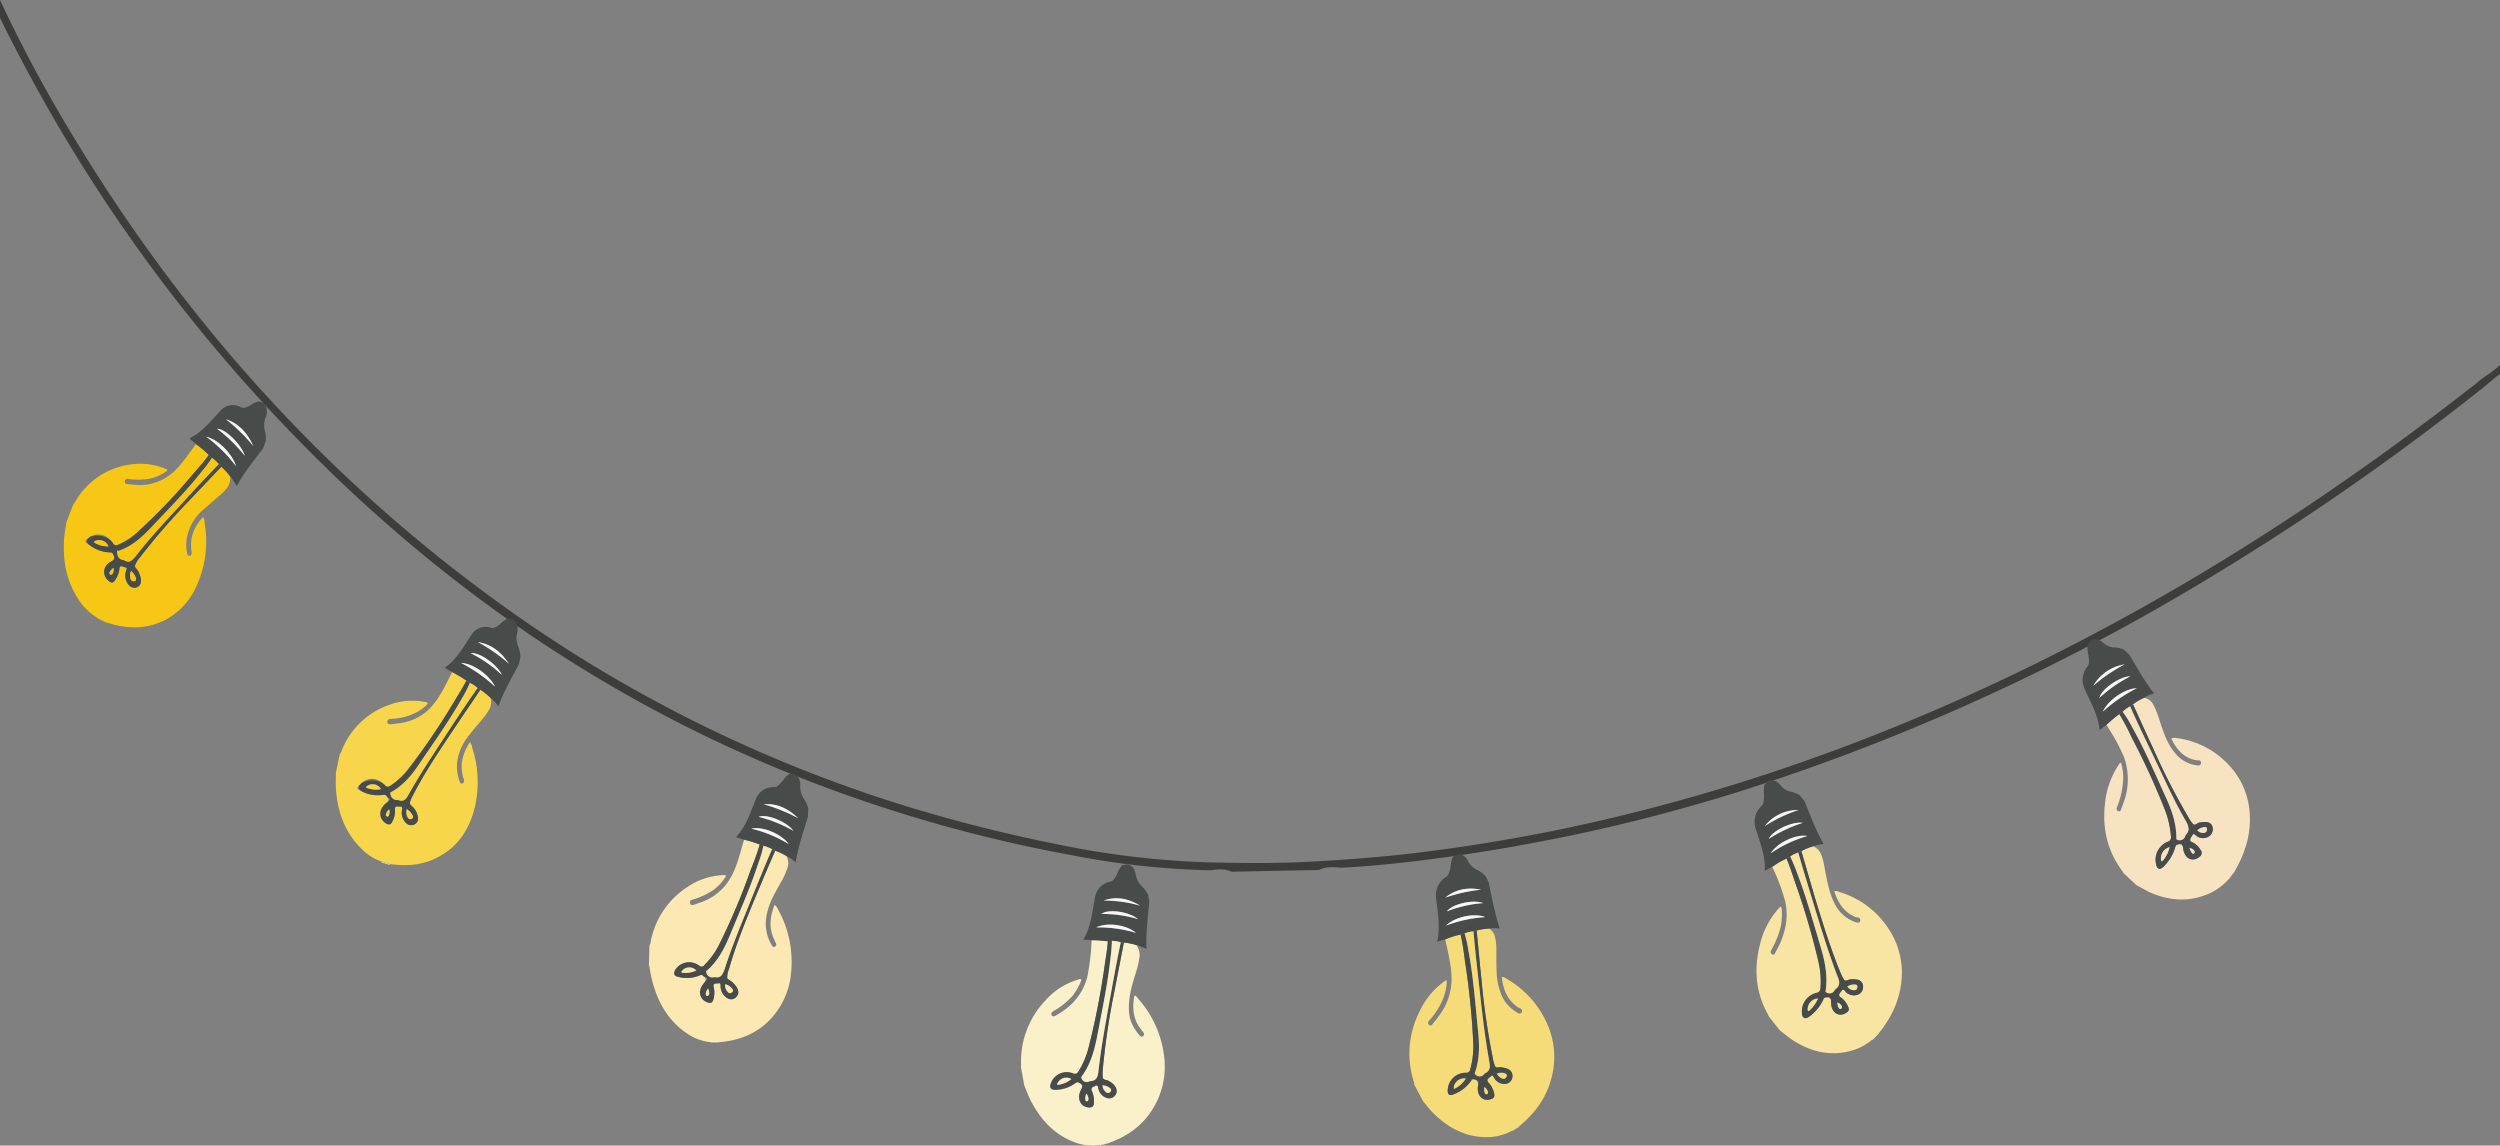 <svg xmlns="http://www.w3.org/2000/svg" width="875.3" height="401.1" viewBox="0 0 875.3 401.1">
  <rect x="0" y="0" width="875.3" height="401.1" fill="#808080" stroke="none"/>
  <title>nholiday135_153109686</title>
  <g id="Layer_2" data-name="Layer 2">
    <g id="nholiday135_153109686">
      <g>
        <path d="M875.3,127.8c-3.5,3.2-5.3,3.8-7.8,6-.6.6-1.3,1-1.9,1.5-38,29.7-77.5,56.4-119.1,79.4-64.6,35.7-132.1,61.9-203.2,76.3-15.1,3-30.4,5.5-45.7,7.4-12.9,1.6-26,2.6-39,3.3-11,.6-21.9.5-32.9.3a306.7,306.7,0,0,1-46.8-4.7A554.2,554.2,0,0,1,319.7,283a488.5,488.5,0,0,1-147.2-73.5Q83.3,144.3,24.1,45.2A487.8,487.8,0,0,1,0,0V6.2c1.4,3,2.9,5.9,4.4,8.8A569.1,569.1,0,0,0,104.6,154.2q90,92.1,207.7,129.5a502,502,0,0,0,63.4,15.8,279.8,279.8,0,0,0,48.2,5.2c2.5-.4,4.9-.6,7.3.5l30.6-.6c2.6-1.3,5.3-1,8-.8,13.4-.7,26.8-2.3,40.1-4.2s26.6-4.3,39.8-7q30.1-6.3,59.4-15.5a760,760,0,0,0,151-66.8,904.4,904.4,0,0,0,109.7-74.9c.3-.2,4.5-3.9,5.5-4.4Z" fill="#3d3d3c"/>
        <g>
          <path d="M23.3,182.7l2.4-6.2.4-.4a26.2,26.2,0,0,1,18.5-13.3,23.3,23.3,0,0,1,13.3,1.3c.2.1.6.1.6.5s-.3.4-.5.6a16.7,16.7,0,0,1-5.1,2.3,23.8,23.8,0,0,1-8,.2.9.9,0,0,0-1.2.8c-.1.8.4,1,1,1l3.2.3a17.7,17.7,0,0,0,12.9-4.6c3-2.8,5.3-6.4,7.8-9.7a32.3,32.3,0,0,1,4.5,3.8c-1.7,2.4-3.7,4.6-5.7,6.9a204.1,204.1,0,0,1-18.7,19.6,23.4,23.4,0,0,1-7.3,4.9,1.3,1.3,0,0,1-1.9-.6c-2.1-3-5.3-3.8-8-2.1s-1.4,1.9-.2,2.8a12.3,12.3,0,0,0,7.3,2.6,1,1,0,0,1,1,.6c.7,1.4.6,1.9-.7,2.6-2.9,1.5-3.3,4.9-.7,6.9.9.7,1.5.6,2.1-.4a8.9,8.9,0,0,0,1.5-3.8c0-1.1.5-1.2,1.3-.9l.6.2c.7.1.8.4.5,1.1a5,5,0,0,0,.8,5,2.5,2.5,0,0,0,3.2.8c1-.6,1.3-1.5,1.1-3.1a17,17,0,0,0-.9-2.4c-.3-.8-1.4-1.2-1.1-2.1a10.5,10.5,0,0,1,1.3-2.3l.2-.2a236.3,236.3,0,0,1,17.3-20l11.4-12a25.6,25.6,0,0,1,3.1,3.4,5.7,5.7,0,0,1-1.1,4,14.2,14.2,0,0,1-2.4,2.5l-6,5.2a17.4,17.4,0,0,0-5.5,9,14,14,0,0,0-.1,6.1c.1.6.3,1.1.9,1s.8-.7.7-1.3-.1-.4-.1-.6c-.6-4.7,1.1-8.5,4.1-11.7a2.7,2.7,0,0,1,.5,1.9,37.8,37.8,0,0,1-2.8,22.3,24.6,24.6,0,0,1-11,11.9c-6.8,3.4-13.7,3.1-20.6.8l-2.7-1.3a20.8,20.8,0,0,1-6.1-5.4c-5-6.8-6.6-14.6-5.9-23.2C22.7,186.2,23,184.5,23.3,182.7Z" fill="#f6c714"/>
          <path d="M92.1,157c-3.2,4.3-6.6,8.3-9.2,13.2a28.8,28.8,0,0,0-2.3-3.4,25.6,25.6,0,0,0-3.1-3.4l-.9-.9a12.6,12.6,0,0,0-2.4-2.2l-1.1-1a32.3,32.3,0,0,0-4.5-3.8l-2.3-2c4.4-2.1,7.4-6,10.7-9.5a5.8,5.8,0,0,1,7.4-1.4,2,2,0,0,0,1.7,0,5.4,5.4,0,0,0,2-1,7,7,0,0,1,2.7-1.1l1.6.7a4.3,4.3,0,0,1,.7,4.6,8.7,8.7,0,0,0-.5,4.5,10.4,10.4,0,0,1,.4,4.3Zm-19.9-4.1a50.7,50.7,0,0,1,10.4,10.3C81.7,159.6,76.9,154,72.2,152.9Zm3.8-2.8a54.5,54.5,0,0,1,9.7,9.5C84.6,155.7,78.9,150.1,76,150.1Zm3.1-3.3a60.9,60.9,0,0,1,9.6,9.4C86.6,151.6,83.6,148.2,79.1,146.8Z" fill="#474c4b"/>
          <path d="M34.4,216.7h.1l2.7,1.3h-.1Z" fill="#f7f6f7"/>
          <path d="M73.1,159.3l1.1,1a41,41,0,0,1-3.5,4.7c-5.4,6.9-11.6,13.1-17.5,19.4-3.5,3.7-7.1,7-11.8,8.5-.3.1-.4.2-.4.5s.6,2.3,2,2.7h.4c1.7,1.2,2.7.3,4-1.2,4.6-6,9.8-11.5,14.8-17s9.5-10.4,14.4-15.4l.9.9-11.4,12a236.3,236.3,0,0,0-17.3,20l-.2.2a10.5,10.5,0,0,0-1.3,2.3c-.3.9.8,1.3,1.1,2.1a17,17,0,0,1,.9,2.4c.2,1.6-.1,2.5-1.1,3.1a2.5,2.5,0,0,1-3.2-.8,5,5,0,0,1-.8-5c.3-.7.2-1-.5-1.1l-.6-.2c-.8-.3-1.3-.2-1.3.9a8.9,8.9,0,0,1-1.5,3.8c-.6,1-1.2,1.1-2.1.4-2.6-2-2.2-5.4.7-6.9,1.3-.7,1.4-1.2.7-2.6a1,1,0,0,0-1-.6,12.3,12.3,0,0,1-7.3-2.6c-1.2-.9-1.1-2,.2-2.8s5.9-.9,8,2.1a1.3,1.3,0,0,0,1.9.6,23.4,23.4,0,0,0,7.3-4.9,204.1,204.1,0,0,0,18.7-19.6C69.4,163.9,71.4,161.7,73.1,159.3ZM38,191.3a3.5,3.5,0,0,0-4.7-1.9.3.3,0,0,0-.3.3c-.1.2.1.3.2.4A9,9,0,0,0,38,191.3Zm7.9,8.6a3.5,3.5,0,0,0-.1,3,1,1,0,0,0,1.4.5c.7-.2.4-.8.3-1.3A5.7,5.7,0,0,0,45.9,199.9Zm-6.1-1.1a4,4,0,0,0-1.3,1.3c-.2.4-.3.7,0,1a.7.7,0,0,0,1-.3A4,4,0,0,0,39.8,198.8Z" fill="#474c4b"/>
          <path d="M76.6,162.5c-4.9,5-9.6,10.2-14.4,15.4s-10.2,11-14.8,17c-1.3,1.5-2.3,2.4-4,1.2H43c-1.4-.4-1.9-1.1-2-2.7s.1-.4.4-.5c4.7-1.5,8.3-4.8,11.8-8.5,5.9-6.3,12.1-12.5,17.5-19.4a41,41,0,0,0,3.5-4.7A12.6,12.6,0,0,1,76.6,162.5Z" fill="#f6c714"/>
          <path d="M72.2,152.9c4.7,1.1,9.5,6.7,10.4,10.3A50.7,50.7,0,0,0,72.2,152.9Z" fill="#f7f6f7"/>
          <path d="M76,150.1c2.9,0,8.6,5.6,9.7,9.5A54.5,54.5,0,0,0,76,150.1Z" fill="#f7f6f7"/>
          <path d="M79.1,146.8c4.5,1.4,7.5,4.8,9.6,9.4A60.9,60.9,0,0,0,79.1,146.8Z" fill="#f7f6f7"/>
          <path d="M38,191.3a9,9,0,0,1-4.8-1.2c-.1-.1-.3-.2-.2-.4a.3.3,0,0,1,.3-.3A3.5,3.5,0,0,1,38,191.3Z" fill="#f6c714"/>
          <path d="M45.9,199.9a5.7,5.7,0,0,1,1.6,2.2c.1.5.4,1.1-.3,1.3a1,1,0,0,1-1.4-.5A3.5,3.5,0,0,1,45.9,199.9Z" fill="#f6c714"/>
          <path d="M39.8,198.8a4,4,0,0,1-.3,2,.7.7,0,0,1-1,.3c-.3-.3-.2-.6,0-1A4,4,0,0,1,39.8,198.8Z" fill="#f6c714"/>
        </g>
        <g>
          <path d="M748,309.9l-4.7-4.4c.1-.2-.1-.4-.2-.5-5.2-6.9-7.1-14.8-6.1-23.6a29.4,29.4,0,0,1,4.9-13.8c.1-.2.3-.6.6-.5s.2.5.3.7a17.8,17.8,0,0,1,.5,6.1,29.1,29.1,0,0,1-2.1,8.7c-.2.6-.2,1.1.4,1.4s.9-.1,1.1-.8l1.2-3.3a23.3,23.3,0,0,0-.3-15,74.6,74.6,0,0,0-6.1-11.1A53.2,53.2,0,0,1,742,250a70.1,70.1,0,0,1,4.3,8.1A255.8,255.8,0,0,1,758,283.6a32.3,32.3,0,0,1,2.1,9.3,1.6,1.6,0,0,1-1.1,1.8,6.8,6.8,0,0,0-4.1,7.9c.3,1.6,1.2,2.1,2.4,1a15.3,15.3,0,0,0,4.3-7,1.1,1.1,0,0,1,.8-.9c1.4-.4,1.8-.1,2,1.5.5,3.5,3.3,4.8,5.8,2.7a1.6,1.6,0,0,0,.2-2.4,6.4,6.4,0,0,0-2.8-2.6c-1-.4-.9-.9-.5-1.7l.4-.6c.3-.7.6-.7,1.1-.3a3.8,3.8,0,0,0,4.5.7,3,3,0,0,0,1.6-3.2c-.2-1.2-.9-1.8-2.3-2a8.6,8.6,0,0,0-2.3.2c-.8.1-1.5,1.1-2.2.6a11.3,11.3,0,0,1-1.5-2.1c-.1,0-.1-.1-.1-.2a229.6,229.6,0,0,1-12.4-24.2c-2.4-5.1-4.7-10.3-7.1-15.5a19,19,0,0,1,3.9-2.3,4.4,4.4,0,0,1,3.1,2.2,24.1,24.1,0,0,1,1.5,3.3c.9,2.6,1.7,5.3,2.7,7.8s3.2,6.6,6.2,8.5a11.3,11.3,0,0,0,5.3,1.9c.5,0,1,0,1.1-.8s-.4-1-1-1h-.5c-4.3-.7-7-3.6-8.9-7.7a3.7,3.7,0,0,1,1.8-.1,30,30,0,0,1,18.4,9.5,26.7,26.7,0,0,1,7.1,15.1c1,8.2-1.2,15.4-5.2,22.2-.6.8-1.3,1.6-1.9,2.5a20.3,20.3,0,0,1-6.4,4.9c-7.2,3.4-14.5,2.9-21.6-.3Z" fill="#f7e2c1"/>
          <path d="M745.5,229.2c2.8,4.6,5.3,9.3,8.7,13.6a11.9,11.9,0,0,0-3.5,1.5,19,19,0,0,0-3.9,2.3l-1,.7a11.5,11.5,0,0,0-2.6,1.9l-1.2.8a53.2,53.2,0,0,0-4.5,3.8l-2.4,1.8c-.5-5.2-3-9.5-5.1-14.1a7.4,7.4,0,0,1,.9-8.2,2.9,2.9,0,0,0,.5-1.8,10.7,10.7,0,0,0-.3-2.5,11.3,11.3,0,0,1-.2-3.2l1.1-1.5c1.5-.9,2.9-.5,4.2.6a6.8,6.8,0,0,0,3.7,1.8,8.4,8.4,0,0,1,3.8.8Zm-9.3,20a52.6,52.6,0,0,1,11.9-8.2C744.7,240.9,738.5,244.5,736.2,249.2Zm-1.2-4.8a46.6,46.6,0,0,1,10.9-7.6C742.2,236.8,735.8,241.2,735,244.4Zm-2.1-4.3a57.8,57.8,0,0,1,11-7.5A15.5,15.5,0,0,0,732.9,240.1Z" fill="#474c4b"/>
          <path d="M780.5,307.7h-.1l1.9-2.5h.1C781.8,306,781.1,306.8,780.5,307.7Z" fill="#f7f6f7"/>
          <path d="M742,250l1.2-.8a37.6,37.6,0,0,1,3.1,5c4.4,7.8,8,16.1,11.7,24.3,2.2,4.7,4,9.5,4,15,0,.3,0,.4.3.5a2,2,0,0,0,2.8-1.3l.2-.4c1.5-1.6,1-2.9.1-4.7-3.9-6.6-7.1-13.7-10.4-20.7s-6.3-13-9.2-19.6l1-.7c2.4,5.2,4.7,10.4,7.1,15.5a229.6,229.6,0,0,0,12.4,24.2c0,.1,0,.2.1.2a11.3,11.3,0,0,0,1.5,2.1c.7.5,1.4-.5,2.2-.6a8.6,8.6,0,0,1,2.3-.2c1.4.2,2.1.8,2.3,2a3,3,0,0,1-1.6,3.2,3.8,3.8,0,0,1-4.5-.7c-.5-.4-.8-.4-1.1.3l-.4.6c-.4.8-.5,1.3.5,1.7a6.4,6.4,0,0,1,2.8,2.6,1.6,1.6,0,0,1-.2,2.4c-2.5,2.1-5.3.8-5.8-2.7-.2-1.6-.6-1.9-2-1.5a1.1,1.1,0,0,0-.8.9,15.3,15.3,0,0,1-4.3,7c-1.2,1.1-2.1.6-2.4-1a6.8,6.8,0,0,1,4.1-7.9,1.6,1.6,0,0,0,1.1-1.8,32.3,32.3,0,0,0-2.1-9.3,255.8,255.8,0,0,0-11.7-25.5A70.1,70.1,0,0,0,742,250Zm17.6,46.6a4.1,4.1,0,0,0-3,4.4.8.8,0,0,0,.2.5c.1.2.3,0,.4-.1A10.4,10.4,0,0,0,759.6,296.6Zm9.7-5.9a2.8,2.8,0,0,0,2.5.9,1.2,1.2,0,0,0,.9-1.4c0-.7-.6-.7-1.1-.6A4.5,4.5,0,0,0,769.3,290.7Zm-2.7,6.1a3.8,3.8,0,0,0,.8,1.8c.2.3.5.5.8.2a.7.7,0,0,0,0-1C767.9,297.3,767.3,297.1,766.6,296.8Z" fill="#474c4b"/>
          <path d="M745.8,247.3c2.9,6.6,6.1,13.1,9.2,19.6s6.5,14.1,10.4,20.7c.9,1.8,1.4,3.1-.1,4.7l-.2.4a2,2,0,0,1-2.8,1.3c-.3-.1-.3-.2-.3-.5,0-5.5-1.8-10.3-4-15-3.7-8.2-7.3-16.5-11.7-24.3a37.6,37.6,0,0,0-3.1-5A11.5,11.5,0,0,1,745.8,247.3Z" fill="#f7e2c1"/>
          <path d="M736.2,249.2c2.3-4.7,8.5-8.3,11.9-8.2A52.6,52.6,0,0,0,736.2,249.2Z" fill="#f7f6f7"/>
          <path d="M735,244.4c.8-3.2,7.2-7.6,10.9-7.6A46.6,46.6,0,0,0,735,244.4Z" fill="#f7f6f7"/>
          <path d="M732.9,240.1a15.5,15.5,0,0,1,11-7.5A57.8,57.8,0,0,0,732.9,240.1Z" fill="#f7f6f7"/>
          <path d="M759.6,296.6a10.4,10.4,0,0,1-2.4,4.8c-.1.1-.3.3-.4.1a.8.8,0,0,1-.2-.5A4.1,4.1,0,0,1,759.6,296.6Z" fill="#f7e2c1"/>
          <path d="M769.3,290.7a4.5,4.5,0,0,1,2.3-1.1c.5-.1,1.1-.1,1.1.6a1.2,1.2,0,0,1-.9,1.4A2.8,2.8,0,0,1,769.3,290.7Z" fill="#f7e2c1"/>
          <path d="M766.6,296.8c.7.3,1.3.5,1.6,1a.7.7,0,0,1,0,1c-.3.3-.6.1-.8-.2A3.8,3.8,0,0,1,766.6,296.8Z" fill="#f7e2c1"/>
        </g>
        <g>
          <path d="M227.2,337.7l.2-6.7c.2-.1.2-.4.3-.6a29.2,29.2,0,0,1,12.9-19.8,23.8,23.8,0,0,1,12.8-4.2c.3,0,.6-.1.7.2s-.1.5-.3.7a15.7,15.7,0,0,1-3.9,4.2,24.4,24.4,0,0,1-7.5,3.5c-.6.2-1,.5-.8,1.2s.7.8,1.3.6l3.1-1.1a19.2,19.2,0,0,0,10.4-9.5c1.9-3.8,2.9-8.1,4.1-12.2a35,35,0,0,1,5.5,1.7,90,90,0,0,1-3.1,8.7A228.2,228.2,0,0,1,252,330.3a26.8,26.8,0,0,1-5.3,7.5,1.2,1.2,0,0,1-1.9.3,5.8,5.8,0,0,0-8.2,1.2c-.9,1.3-.7,2.4.8,2.7a11.7,11.7,0,0,0,7.6-.5.9.9,0,0,1,1.2.2c1.1.9,1.1,1.5.2,2.6s-1.5,5.9,1.5,6.7c1.1.3,1.6,0,1.9-1.2a8.2,8.2,0,0,0,.1-4.1c-.3-1.1.1-1.3.9-1.4h.7c.7-.2.8.1.8.8a4.9,4.9,0,0,0,2.4,4.4,2.4,2.4,0,0,0,3.2-.6c.8-.9.8-1.9,0-3.3a9,9,0,0,0-1.6-1.8c-.5-.6-1.6-.6-1.7-1.6a8.5,8.5,0,0,1,.5-2.6c0-.1,0-.2.1-.2,2.5-8.9,6-17.3,9.5-25.8,2.2-5.2,4.4-10.5,6.7-15.7a20.9,20.9,0,0,1,4,1.9,5.3,5.3,0,0,1,.3,4.1,34.5,34.5,0,0,1-1.4,3.4c-1.3,2.4-2.7,4.7-3.9,7.2s-2.7,6.8-2.2,10.6a14.9,14.9,0,0,0,2,5.8c.2.5.6.9,1.2.5s.4-.9.1-1.5a.8.8,0,0,1-.2-.5c-2.2-4.2-1.8-8.3-.1-12.6a3.8,3.8,0,0,1,1.2,1.6,37.7,37.7,0,0,1,4.6,21.9,27.2,27.2,0,0,1-6.4,15.6c-5.1,5.9-11.6,8.4-18.8,9h-3a18.1,18.1,0,0,1-7.4-2.5c-6.9-4.3-11-10.9-13.1-19.2C227.8,341.3,227.6,339.5,227.2,337.7Z" fill="#fce8b2"/>
          <path d="M282.9,285.9c-1.6,5.2-3.4,10.4-4.3,16a16.6,16.6,0,0,0-3.2-2.2,20.9,20.9,0,0,0-4-1.9l-1.1-.5a18.2,18.2,0,0,0-3-1.1l-1.3-.5a35,35,0,0,0-5.5-1.7l-2.8-.9c3.5-3.7,5-8.6,6.9-13.2a6.4,6.4,0,0,1,6.4-4.3,2.1,2.1,0,0,0,1.6-.7l1.6-1.7a7.3,7.3,0,0,1,2.1-2.2H278c1.6.7,2.2,2.1,2.2,4a7.8,7.8,0,0,0,1,4.3,11.1,11.1,0,0,1,1.8,3.8A24.4,24.4,0,0,0,282.9,285.9ZM263,290.1a46.5,46.5,0,0,1,13.1,5.4C274.1,292.5,267.7,289.2,263,290.1Zm2.6-4.1a48,48,0,0,1,12.2,4.9C275.5,287.7,268.4,284.8,265.6,286Zm1.8-4.4a60.2,60.2,0,0,1,12.1,4.9C276,283.1,272.1,281.2,267.4,281.6Z" fill="#474c4b"/>
          <path d="M248.8,364.9v-.2h3v.2Z" fill="#f7f6f7"/>
          <path d="M266,295.7l1.3.5a38.6,38.6,0,0,1-1.7,5.8c-2.8,8.7-6.5,16.9-9.9,25.2-2,4.8-4.3,9.4-8.2,12.7-.3.2-.3.3-.2.6a2.1,2.1,0,0,0,2.7,1.7h.4c2,.4,2.6-.9,3.3-2.8,2.4-7.5,5.4-14.7,8.3-21.9s5.4-13.4,8.3-20.1l1.1.5c-2.3,5.2-4.5,10.5-6.7,15.7-3.5,8.5-7,16.9-9.5,25.8-.1,0-.1.1-.1.2a8.5,8.5,0,0,0-.5,2.6c.1,1,1.2,1,1.7,1.6a9,9,0,0,1,1.6,1.8c.8,1.4.8,2.4,0,3.3a2.4,2.4,0,0,1-3.2.6,4.9,4.9,0,0,1-2.4-4.4c0-.7-.1-1-.8-.8h-.7c-.8.1-1.2.3-.9,1.4a8.2,8.2,0,0,1-.1,4.1c-.3,1.2-.8,1.5-1.9,1.2-3-.8-3.8-4.1-1.5-6.7s.9-1.7-.2-2.6a.9.9,0,0,0-1.2-.2,11.7,11.7,0,0,1-7.6.5c-1.5-.3-1.7-1.4-.8-2.7a5.8,5.8,0,0,1,8.2-1.2,1.2,1.2,0,0,0,1.9-.3,26.8,26.8,0,0,0,5.3-7.5,228.2,228.2,0,0,0,10.9-25.9A90,90,0,0,0,266,295.7Zm-22.2,44.1a3.3,3.3,0,0,0-5,.1.8.8,0,0,0-.2.4.3.3,0,0,0,.3.3A9.3,9.3,0,0,0,243.8,339.8Zm10.1,4.8a3.4,3.4,0,0,0,1,2.8c.5.5,1,.4,1.5-.1s.1-1-.3-1.4A4.1,4.1,0,0,0,253.9,344.6Zm-6,1.5a3.8,3.8,0,0,0-.8,1.7c0,.4,0,.8.4.9s.7-.2.8-.7A3.4,3.4,0,0,0,247.9,346.1Z" fill="#474c4b"/>
          <path d="M270.3,297.3c-2.9,6.7-5.6,13.4-8.3,20.1s-5.9,14.4-8.3,21.9c-.7,1.9-1.3,3.2-3.3,2.8H250a2.1,2.1,0,0,1-2.7-1.7c-.1-.3-.1-.4.2-.6,3.9-3.3,6.2-7.9,8.2-12.7,3.4-8.3,7.1-16.5,9.9-25.2a38.6,38.6,0,0,0,1.7-5.8A18.2,18.2,0,0,1,270.3,297.3Z" fill="#fce8b2"/>
          <path d="M263,290.1c4.7-.9,11.1,2.4,13.1,5.4A46.5,46.5,0,0,0,263,290.1Z" fill="#f7f6f7"/>
          <path d="M265.6,286c2.8-1.2,9.9,1.7,12.2,4.9A48,48,0,0,0,265.6,286Z" fill="#f7f6f7"/>
          <path d="M267.4,281.6c4.7-.4,8.6,1.5,12.1,4.9A60.2,60.2,0,0,0,267.4,281.6Z" fill="#f7f6f7"/>
          <path d="M243.8,339.8a9.3,9.3,0,0,1-4.9.8.3.3,0,0,1-.3-.3.8.8,0,0,1,.2-.4A3.3,3.3,0,0,1,243.8,339.8Z" fill="#fce8b2"/>
          <path d="M253.9,344.6a4.1,4.1,0,0,1,2.2,1.3c.4.4.8.9.3,1.4s-1,.6-1.5.1A3.4,3.4,0,0,1,253.9,344.6Z" fill="#fce8b2"/>
          <path d="M247.9,346.1a3.4,3.4,0,0,1,.4,1.9c-.1.5-.4.8-.8.7s-.4-.5-.4-.9A3.8,3.8,0,0,1,247.9,346.1Z" fill="#fce8b2"/>
        </g>
        <g>
          <path d="M358.6,380l-1.2-6.7c.2-.2.1-.4.1-.6a30.9,30.9,0,0,1,8.6-22.5,24.2,24.2,0,0,1,11.7-7.3c.2-.1.5-.3.7,0s0,.6-.1.8a21.4,21.4,0,0,1-3,5.1,25.3,25.3,0,0,1-6.6,5.2c-.5.4-.9.8-.6,1.4s.9.5,1.4.2,1.9-1.1,2.8-1.8a20.3,20.3,0,0,0,8.3-11.8,80.9,80.9,0,0,0,1.5-13,54.6,54.6,0,0,1,5.7.4c-.2,3.1-.8,6.1-1.2,9.2a266.3,266.3,0,0,1-5.5,28,29.6,29.6,0,0,1-3.6,8.6,1.4,1.4,0,0,1-1.9.7,5.9,5.9,0,0,0-7.7,3.3c-.6,1.5-.2,2.4,1.3,2.4a11.8,11.8,0,0,0,7.3-2.4,1.1,1.1,0,0,1,1.2-.1c1.3.7,1.4,1.2.7,2.5-1.6,3.1-.2,6.1,2.9,6.2,1.1,0,1.6-.5,1.6-1.7a8.9,8.9,0,0,0-.7-4c-.5-1-.2-1.4.6-1.6s.4-.1.6-.3.9-.1,1,.6a4.4,4.4,0,0,0,3.1,3.7,2.6,2.6,0,0,0,3.1-1.4c.5-1,.3-2-.7-3.2a6.7,6.7,0,0,0-1.9-1.4c-.7-.4-1.7-.2-2-1.1a12.2,12.2,0,0,1,0-2.7v-.2a253.2,253.2,0,0,1,4.1-27.5l3.3-17a22.9,22.9,0,0,1,4.4.9,6.1,6.1,0,0,1,1.1,4c-.2,1.2-.4,2.4-.7,3.6s-1.7,5.3-2.3,8-1.3,7.2-.1,10.9a16.6,16.6,0,0,0,3.1,5.1c.4.4.8.7,1.3.2s.2-1-.2-1.5l-.3-.4c-3-3.5-3.5-7.7-2.6-12.3.7.2,1,.8,1.4,1.3a36.7,36.7,0,0,1,9,20.2,28.1,28.1,0,0,1-3.1,16.7c-3.8,7.1-9.7,11.2-16.6,13.6l-2.9.6a18.2,18.2,0,0,1-7.7-.6c-7.6-2.5-12.9-7.9-16.7-15.5C359.9,383.3,359.3,381.6,358.6,380Z" fill="#faf0c9"/>
          <path d="M402.4,315.6c-.5,5.5-1.2,11-1,16.7a17,17,0,0,0-3.5-1.4,22.9,22.9,0,0,0-4.4-.9h-1.1a11,11,0,0,0-3.1-.4h-1.4a54.6,54.6,0,0,0-5.7-.4l-2.9-.2c2.6-4.4,3.1-9.5,4-14.5.6-3.2,2.6-5.3,5.4-5.8a2.1,2.1,0,0,0,1.4-1,11.3,11.3,0,0,0,1.2-2.1,9.2,9.2,0,0,1,1.6-2.7l1.8-.3c1.6.3,2.5,1.5,2.9,3.3a7.8,7.8,0,0,0,1.8,4,11.5,11.5,0,0,1,2.5,3.3C402.1,313.8,402.2,314.7,402.4,315.6Zm-18.6,9.1a46.7,46.7,0,0,1,13.9,1.9C395.1,324.2,388.3,322.6,383.8,324.7Zm1.8-4.7a42.6,42.6,0,0,1,12.8,1.8C395.5,319.2,388,318.1,385.6,320Zm.8-4.7a46.5,46.5,0,0,1,12.8,1.8C395.1,314.6,390.9,313.7,386.4,315.3Z" fill="#474c4b"/>
          <path d="M385.1,401.1c-.1-.1-.1-.1-.1-.2l2.9-.6h0Z" fill="#f7f6f7"/>
          <path d="M387.9,329.4h1.4a60.2,60.2,0,0,1-.5,6.1c-1,9.1-2.9,18.1-4.6,27-1,5.2-2.4,10.3-5.5,14.4a.5.5,0,0,0,0,.7,1.9,1.9,0,0,0,2.9.9h.4c2-.2,2.4-1.6,2.6-3.6.9-7.9,2.3-15.6,3.7-23.4s2.6-14.4,4.1-21.6h1.1l-3.3,17a253.2,253.2,0,0,0-4.1,27.5v.2a12.2,12.2,0,0,0,0,2.7c.3.9,1.3.7,2,1.1a6.7,6.7,0,0,1,1.9,1.4c1,1.2,1.2,2.2.7,3.2a2.6,2.6,0,0,1-3.1,1.4,4.4,4.4,0,0,1-3.1-3.7c-.1-.7-.4-.9-1-.6s-.4.2-.6.3-1.1.6-.6,1.6a8.9,8.9,0,0,1,.7,4c0,1.2-.5,1.7-1.6,1.7-3.1-.1-4.5-3.1-2.9-6.2.7-1.3.6-1.8-.7-2.5a1.1,1.1,0,0,0-1.2.1,11.8,11.8,0,0,1-7.3,2.4c-1.5,0-1.9-.9-1.3-2.4a5.9,5.9,0,0,1,7.7-3.3,1.4,1.4,0,0,0,1.9-.7,29.6,29.6,0,0,0,3.6-8.6,266.3,266.3,0,0,0,5.5-28C387.1,335.5,387.7,332.5,387.9,329.4Zm-12.8,48.4a3.4,3.4,0,0,0-4.8,1.4.8.8,0,0,0-.2.4c.1.3.3.2.4.2A8.7,8.7,0,0,0,375.1,377.8ZM386,380a3.2,3.2,0,0,0,1.4,2.5,1.1,1.1,0,0,0,1.5-.4c.4-.7-.1-1-.5-1.3A4.1,4.1,0,0,0,386,380Zm-5.6,2.9a3.4,3.4,0,0,0-.4,1.9c0,.4.1.8.5.8s.6-.4.6-.8A3.7,3.7,0,0,0,380.4,382.9Z" fill="#474c4b"/>
          <path d="M392.4,329.9c-1.5,7.2-2.8,14.4-4.1,21.6s-2.8,15.5-3.7,23.4c-.2,2-.6,3.4-2.6,3.6h-.4a1.9,1.9,0,0,1-2.9-.9.5.5,0,0,1,0-.7c3.1-4.1,4.5-9.2,5.5-14.4,1.7-8.9,3.6-17.9,4.6-27a60.2,60.2,0,0,0,.5-6.1A11,11,0,0,1,392.4,329.9Z" fill="#faf0c9"/>
          <path d="M383.8,324.7c4.5-2.1,11.3-.5,13.9,1.9A46.7,46.7,0,0,0,383.8,324.7Z" fill="#f7f6f7"/>
          <path d="M385.6,320c2.4-1.9,9.9-.8,12.8,1.8A42.6,42.6,0,0,0,385.6,320Z" fill="#f7f6f7"/>
          <path d="M386.4,315.3c4.5-1.6,8.7-.7,12.8,1.8A46.5,46.5,0,0,0,386.4,315.3Z" fill="#f7f6f7"/>
          <path d="M375.1,377.8a8.7,8.7,0,0,1-4.6,2c-.1,0-.3.1-.4-.2a.8.8,0,0,1,.2-.4A3.4,3.4,0,0,1,375.1,377.8Z" fill="#faf0c9"/>
          <path d="M386,380a4.1,4.1,0,0,1,2.4.8c.4.3.9.6.5,1.3a1.1,1.1,0,0,1-1.5.4A3.2,3.2,0,0,1,386,380Z" fill="#faf0c9"/>
          <path d="M380.4,382.9a3.7,3.7,0,0,1,.7,1.9c0,.4-.2.8-.6.8s-.5-.4-.5-.8A3.4,3.4,0,0,1,380.4,382.9Z" fill="#faf0c9"/>
        </g>
        <g>
          <path d="M498.2,385.5l-3.1-5.9c.2-.2,0-.4,0-.6a32.2,32.2,0,0,1,1.7-24.4,26.8,26.8,0,0,1,8.9-11c.3-.2.5-.5.7-.3s.2.6.1.8a17,17,0,0,1-1.4,5.9,25.4,25.4,0,0,1-4.7,7.3c-.4.5-.6,1-.1,1.5s1,.2,1.3-.3a27.8,27.8,0,0,0,2.1-2.7,21.3,21.3,0,0,0,4.5-14.1c-.2-4.4-1.3-8.6-2.2-12.8a28.1,28.1,0,0,1,5.4-1.7,92.8,92.8,0,0,1,1.5,9.2,267.8,267.8,0,0,1,2.9,28.4,30.5,30.5,0,0,1-1,9.5c-.2.9-.6,1.3-1.5,1.3a6.3,6.3,0,0,0-6.4,5.8c-.2,1.6.5,2.4,1.9,1.8a13.5,13.5,0,0,0,6.3-4.8c.3-.5.6-.6,1-.5s1.7.6,1.4,2.1c-.6,3.5,1.6,5.9,4.6,4.8,1-.3,1.3-.9,1-2.1a7.8,7.8,0,0,0-1.9-3.6c-.7-.7-.5-1.2.1-1.7l.6-.5c.5-.5.7-.4,1.1.2a4.1,4.1,0,0,0,4,2.4,2.7,2.7,0,0,0,2.5-2.3,2.6,2.6,0,0,0-1.5-2.9,8.6,8.6,0,0,0-2.3-.6c-.7-.2-1.7.4-2.2-.3a16,16,0,0,1-.8-2.6v-.2a256.6,256.6,0,0,1-4-27.5c-.6-5.8-1.1-11.5-1.7-17.3a21.3,21.3,0,0,1,4.4-.7,4.9,4.9,0,0,1,2.1,3.3,16.1,16.1,0,0,1,.4,3.7c0,2.8,0,5.6.1,8.4s.9,7.3,3.1,10.4a14.6,14.6,0,0,0,4.4,3.8.9.9,0,0,0,1.3-.3c.3-.7-.1-1.1-.6-1.4l-.5-.2c-3.8-2.4-5.4-6.1-5.9-10.8a3.3,3.3,0,0,1,1.7.7,33.9,33.9,0,0,1,14.3,16,28.2,28.2,0,0,1,1.8,17c-1.6,8-5.9,13.9-11.8,18.7l-2.6,1.6a18.4,18.4,0,0,1-7.5,2.1c-7.9.4-14.5-2.9-20.2-8.7C500.3,388.2,499.3,386.8,498.2,385.5Z" fill="#f6dc79"/>
          <path d="M521.2,308.9c1.2,5.4,2.1,10.9,3.9,16.2a15.3,15.3,0,0,0-3.7,0,21.3,21.3,0,0,0-4.4.7l-1.1.3a10.8,10.8,0,0,0-3.1.7l-1.4.4a28.1,28.1,0,0,0-5.4,1.7l-2.8.8c1.1-5.1.2-10.2-.4-15.2a7.5,7.5,0,0,1,3.4-7.4,2.4,2.4,0,0,0,1.1-1.5,10.5,10.5,0,0,0,.6-2.4,10.8,10.8,0,0,1,.7-3.1l1.5-.9c1.7-.3,2.9.5,3.8,2.1a6.7,6.7,0,0,0,2.9,3.1,10.4,10.4,0,0,1,3.3,2.3C520.5,307.4,520.8,308.2,521.2,308.9Zm-15,15.2a47.4,47.4,0,0,1,13.8-3C516.8,319.7,509.9,320.6,506.2,324.1Zm.4-5a43.4,43.4,0,0,1,12.7-2.9C515.8,314.8,508.4,316.5,506.6,319.1Zm-.6-4.8a54.7,54.7,0,0,1,12.6-2.8C514.1,310.6,509.8,311.2,506,314.3Z" fill="#474c4b"/>
          <path d="M529.3,396.1a.1.1,0,0,0-.1-.1l2.6-1.6a.1.1,0,0,0,.1.1Z" fill="#f7f6f7"/>
          <path d="M511.4,327.2l1.4-.4a41.6,41.6,0,0,1,1.3,5.9c1.7,9,2.4,18.2,3.3,27.3.6,5.3.8,10.5-1,15.6-.1.3-.1.5.2.6a1.9,1.9,0,0,0,3-.1c.1-.1.2-.3.3-.3,1.9-.9,1.9-2.3,1.5-4.3-1.4-7.8-2.3-15.6-3.2-23.5s-1.7-14.6-2.3-21.9l1.1-.3c.6,5.8,1.1,11.5,1.7,17.3a256.6,256.6,0,0,0,4,27.5v.2a16,16,0,0,0,.8,2.6c.5.7,1.5.1,2.2.3a8.6,8.6,0,0,1,2.3.6,2.6,2.6,0,0,1,1.5,2.9,2.7,2.7,0,0,1-2.5,2.3,4.1,4.1,0,0,1-4-2.4c-.4-.6-.6-.7-1.1-.2l-.6.5c-.6.5-.8,1-.1,1.7a7.8,7.8,0,0,1,1.9,3.6c.3,1.2,0,1.8-1,2.1-3,1.1-5.2-1.3-4.6-4.8.3-1.5,0-1.9-1.4-2.1s-.7,0-1,.5a13.5,13.5,0,0,1-6.3,4.8c-1.4.6-2.1-.2-1.9-1.8a6.3,6.3,0,0,1,6.4-5.8c.9,0,1.3-.4,1.5-1.3a30.5,30.5,0,0,0,1-9.5,267.8,267.8,0,0,0-2.9-28.4A92.8,92.8,0,0,0,511.4,327.2Zm1.8,50.4a3.7,3.7,0,0,0-4.2,3v.5c.1.2.3.1.4,0A9.1,9.1,0,0,0,513.2,377.6Zm10.9-1.7a3.4,3.4,0,0,0,2.1,1.8,1.1,1.1,0,0,0,1.3-.9c.2-.8-.4-.9-.9-1.1A4.4,4.4,0,0,0,524.1,375.9Zm-4.4,4.7a4,4,0,0,0,.1,1.9c.2.4.4.7.8.6s.4-.6.3-1A2.9,2.9,0,0,0,519.7,380.6Z" fill="#474c4b"/>
          <path d="M515.9,326.1c.6,7.3,1.5,14.6,2.3,21.9s1.8,15.7,3.2,23.5c.4,2,.4,3.4-1.5,4.3-.1,0-.2.2-.3.3a1.9,1.9,0,0,1-3,.1c-.3-.1-.3-.3-.2-.6,1.8-5.1,1.6-10.3,1-15.6-.9-9.1-1.6-18.3-3.3-27.3a41.6,41.6,0,0,0-1.3-5.9A10.8,10.8,0,0,1,515.9,326.1Z" fill="#f6dc79"/>
          <path d="M506.2,324.1c3.7-3.5,10.6-4.4,13.8-3A47.4,47.4,0,0,0,506.2,324.1Z" fill="#f7f6f7"/>
          <path d="M506.6,319.1c1.8-2.6,9.2-4.3,12.7-2.9A43.4,43.4,0,0,0,506.6,319.1Z" fill="#f7f6f7"/>
          <path d="M506,314.3c3.8-3.1,8.1-3.7,12.6-2.8A54.7,54.7,0,0,0,506,314.3Z" fill="#f7f6f7"/>
          <path d="M513.2,377.6a9.1,9.1,0,0,1-3.8,3.5c-.1.1-.3.2-.4,0v-.5A3.7,3.7,0,0,1,513.2,377.6Z" fill="#f6dc79"/>
          <path d="M524.1,375.9a4.4,4.4,0,0,1,2.5-.2c.5.2,1.1.3.9,1.1a1.1,1.1,0,0,1-1.3.9A3.4,3.4,0,0,1,524.1,375.9Z" fill="#f6dc79"/>
          <path d="M519.7,380.6a2.9,2.9,0,0,1,1.2,1.5c.1.4.1.8-.3,1s-.6-.2-.8-.6A4,4,0,0,1,519.7,380.6Z" fill="#f6dc79"/>
        </g>
        <g>
          <path d="M623.1,360.7l-4-5.1c.1-.2-.1-.4-.2-.6-4.2-7.6-4.9-15.8-2.7-24.3a28.7,28.7,0,0,1,6.7-12.8c.2-.2.4-.5.6-.4s.3.5.3.8a20.2,20.2,0,0,1-.3,6,33.5,33.5,0,0,1-3.3,8.3,1,1,0,0,0,.2,1.5c.6.4.9,0,1.2-.6s1.1-2.1,1.6-3.1c2.1-4.8,3-9.7,1.8-14.9a68.9,68.9,0,0,0-4.5-12,28.2,28.2,0,0,1,5-2.9c1.2,2.8,2.1,5.7,3.1,8.6a256.8,256.8,0,0,1,8,27.2,30.6,30.6,0,0,1,.8,9.5,1.6,1.6,0,0,1-1.3,1.7,6.7,6.7,0,0,0-5.2,7.1c.1,1.7,1,2.2,2.3,1.4a15.1,15.1,0,0,0,5.2-6.2.9.9,0,0,1,.9-.7c1.4-.2,1.8.2,1.8,1.7,0,3.6,2.6,5.4,5.3,3.7,1-.6,1.1-1.2.6-2.3a7.6,7.6,0,0,0-2.5-3.1c-.8-.5-.7-1-.2-1.7l.5-.6c.4-.6.7-.5,1.1,0a4,4,0,0,0,4.4,1.4,2.8,2.8,0,0,0,2-2.8,2.4,2.4,0,0,0-2-2.5,9.7,9.7,0,0,0-2.4-.1c-.7,0-1.5.8-2.2.2a16.7,16.7,0,0,1-1.2-2.3.3.3,0,0,0-.1-.2c-3.5-8.5-6.2-17.3-8.9-26.1L630.7,298a20.9,20.9,0,0,1,4.1-1.7,5.1,5.1,0,0,1,2.8,2.8,20.1,20.1,0,0,1,1,3.5c.5,2.7,1,5.5,1.7,8.2s2.1,7,4.9,9.4a12.1,12.1,0,0,0,4.9,2.8c.5.1,1.1.1,1.2-.6s-.2-1-.8-1.2H650c-4.1-1.5-6.4-4.8-7.8-9.2a2.7,2.7,0,0,1,1.8.3,31,31,0,0,1,16.9,12.4,28,28,0,0,1,5,16.2c-.2,8.2-3.3,15-8.2,21l-2.2,2.1a19.3,19.3,0,0,1-7,3.8c-7.7,2.2-14.7.5-21.4-4C625.7,362.8,624.4,361.7,623.1,360.7Z" fill="#f8e4a3"/>
          <path d="M631.8,280.5c2.1,5,3.9,10.2,6.7,15a16.3,16.3,0,0,0-3.7.8,20.9,20.9,0,0,0-4.1,1.7l-1.1.5a10.5,10.5,0,0,0-2.8,1.4l-1.3.7a28.2,28.2,0,0,0-5,2.9l-2.6,1.4c.2-5.3-1.7-10-3.2-14.8a7.6,7.6,0,0,1,2.1-8,2.2,2.2,0,0,0,.7-1.7,10.5,10.5,0,0,0,.1-2.5,8.7,8.7,0,0,1,.2-3.2l1.3-1.3c1.6-.6,2.9,0,4.1,1.3a6.3,6.3,0,0,0,3.4,2.4,9.3,9.3,0,0,1,3.6,1.4Zm-11.9,18.3a44.9,44.9,0,0,1,12.9-6.1C629.4,292,622.8,294.5,619.9,298.8Zm-.6-5.1a49.7,49.7,0,0,1,11.9-5.6C627.5,287.5,620.6,290.8,619.3,293.7Zm-1.4-4.5a53.1,53.1,0,0,1,11.8-5.6A14.7,14.7,0,0,0,617.9,289.2Z" fill="#474c4b"/>
          <path d="M655.6,364.1c-.1-.1-.1-.1-.1-.2l2.2-2.1h.1Z" fill="#f7f6f7"/>
          <path d="M625.5,300.6l1.3-.7a53.1,53.1,0,0,1,2.3,5.5c3.3,8.5,5.7,17.3,8.3,26,1.5,5,2.6,10.1,1.8,15.5-.1.3,0,.4.3.6a2,2,0,0,0,2.9-.9c.1-.1.2-.3.3-.3,1.7-1.3,1.4-2.7.6-4.6-2.8-7.3-5-14.8-7.4-22.2s-4.3-14-6.3-21l1.1-.5,4.8,16.5c2.7,8.8,5.4,17.6,8.9,26.1a.3.3,0,0,1,.1.2,16.7,16.7,0,0,0,1.2,2.3c.7.6,1.5-.2,2.2-.2a9.7,9.7,0,0,1,2.4.1,2.4,2.4,0,0,1,2,2.5,2.8,2.8,0,0,1-2,2.8,4,4,0,0,1-4.4-1.4c-.4-.5-.7-.6-1.1,0l-.5.6c-.5.7-.6,1.2.2,1.7a7.6,7.6,0,0,1,2.5,3.1c.5,1.1.4,1.7-.6,2.3-2.7,1.7-5.3-.1-5.3-3.7,0-1.5-.4-1.9-1.8-1.7a.9.9,0,0,0-.9.7,15.1,15.1,0,0,1-5.2,6.2c-1.3.8-2.2.3-2.3-1.4a6.7,6.7,0,0,1,5.2-7.1,1.6,1.6,0,0,0,1.3-1.7,30.6,30.6,0,0,0-.8-9.5,256.8,256.8,0,0,0-8-27.2C627.6,306.3,626.7,303.4,625.5,300.6Zm11,49a3.8,3.8,0,0,0-3.6,3.8.7.7,0,0,0,.1.5c.1.2.3.1.4,0A11.3,11.3,0,0,0,636.5,349.6Zm10.3-4.2a2.8,2.8,0,0,0,2.4,1.3c.7,0,1-.5,1.1-1.2s-.6-.8-1.1-.8A4.4,4.4,0,0,0,646.8,345.4Zm-3.5,5.6a3.6,3.6,0,0,0,.5,1.9c.2.3.5.6.8.3s.4-.6.2-1A2.6,2.6,0,0,0,643.3,351Z" fill="#474c4b"/>
          <path d="M629.6,298.5c2,7,4.2,14,6.3,21s4.6,14.9,7.4,22.2c.8,1.9,1.1,3.3-.6,4.6-.1,0-.2.2-.3.3a2,2,0,0,1-2.9.9c-.3-.2-.4-.3-.3-.6.8-5.4-.3-10.5-1.8-15.5-2.6-8.7-5-17.5-8.3-26a53.1,53.1,0,0,0-2.3-5.5A10.5,10.5,0,0,1,629.6,298.5Z" fill="#f8e4a3"/>
          <path d="M619.9,298.8c2.9-4.3,9.5-6.8,12.9-6.1A44.9,44.9,0,0,0,619.9,298.8Z" fill="#f7f6f7"/>
          <path d="M619.3,293.7c1.3-2.9,8.2-6.2,11.9-5.6A49.7,49.7,0,0,0,619.3,293.7Z" fill="#f7f6f7"/>
          <path d="M617.9,289.2a14.7,14.7,0,0,1,11.8-5.6A53.1,53.1,0,0,0,617.9,289.2Z" fill="#f7f6f7"/>
          <path d="M636.5,349.6a11.3,11.3,0,0,1-3.1,4.3c-.1.1-.3.2-.4,0a.7.7,0,0,1-.1-.5A3.8,3.8,0,0,1,636.5,349.6Z" fill="#f8e4a3"/>
          <path d="M646.8,345.4a4.4,4.4,0,0,1,2.4-.7c.5,0,1.1,0,1.1.8s-.4,1.2-1.1,1.2A2.8,2.8,0,0,1,646.8,345.4Z" fill="#f8e4a3"/>
          <path d="M643.3,351a2.6,2.6,0,0,1,1.5,1.2c.2.4.2.8-.2,1s-.6,0-.8-.3A3.6,3.6,0,0,1,643.3,351Z" fill="#f8e4a3"/>
        </g>
        <g>
          <path d="M117.6,270.5c.5-2.2.9-4.4,1.4-6.6.3-.1.3-.3.4-.5A27.5,27.5,0,0,1,135.7,247a23.3,23.3,0,0,1,13.3-1.2c.3.1.6,0,.7.4s-.3.5-.4.7a16,16,0,0,1-4.7,3.1,21.5,21.5,0,0,1-7.9,1.7c-.6.1-1.1.3-1.1,1s.6.9,1.2.9l3.2-.4a18,18,0,0,0,12-6.9c2.6-3.3,4.4-7.2,6.3-11a50.9,50.9,0,0,1,5,3c-1.4,2.7-3,5.2-4.6,7.8a240.3,240.3,0,0,1-15.5,22.8,25.9,25.9,0,0,1-6.6,6.2,1.3,1.3,0,0,1-1.9-.3c-2.5-2.6-5.8-2.8-8.2-.6s-1.1,2.1.2,2.8a12.4,12.4,0,0,0,7.6,1.2,1,1,0,0,1,1.1.5c.9,1.2.8,1.7-.4,2.6s-2.5,5.4.3,7c1,.5,1.6.3,2.1-.8a8.1,8.1,0,0,0,.9-4c-.1-1.2.3-1.3,1.1-1.2h.7c.7,0,.8.3.7,1a5,5,0,0,0,1.4,4.8,2.5,2.5,0,0,0,3.3.2c.9-.7,1.1-1.7.6-3.2a5.9,5.9,0,0,0-1.2-2.2c-.4-.7-1.5-1-1.4-2a12.2,12.2,0,0,1,1-2.4c0-.1.1-.1.1-.2,4.2-8.1,9.2-15.5,14.2-23l9.4-13.9a25.4,25.4,0,0,1,3.6,2.9,5.8,5.8,0,0,1-.5,4.1,29.8,29.8,0,0,1-2,2.9c-1.7,2.1-3.5,4-5.1,6.2a18.4,18.4,0,0,0-4.2,9.9,15.9,15.9,0,0,0,.9,6.1c.1.5.4,1,1,.8s.7-.9.5-1.5l-.2-.5c-1.3-4.6-.2-8.6,2.3-12.4a2.9,2.9,0,0,1,.8,1.8,38.7,38.7,0,0,1,.5,22.6c-1.7,5.7-4.6,10.4-9.1,13.7-6.2,4.6-13,5.6-20.2,4.5l-2.8-.8a18,18,0,0,1-6.8-4.2c-6-5.7-8.8-13.1-9.3-21.7C117.5,274.1,117.6,272.3,117.6,270.5Z" fill="#f7d64b"/>
          <path d="M181.7,232.5c-2.5,4.8-5.3,9.5-7.2,14.8a15.2,15.2,0,0,0-2.7-2.9,25.4,25.4,0,0,0-3.6-2.9l-1-.6a9.8,9.8,0,0,0-2.7-1.8l-1.2-.8a50.9,50.9,0,0,0-5-3l-2.6-1.5c4.1-2.8,6.5-7.2,9.2-11.3a5.9,5.9,0,0,1,7-2.7,2,2,0,0,0,1.7-.3,6.7,6.7,0,0,0,1.9-1.4,8.2,8.2,0,0,1,2.5-1.6l1.7.5a4.2,4.2,0,0,1,1.4,4.4,8.2,8.2,0,0,0,.1,4.4,10.4,10.4,0,0,1,1,4.2Zm-20.3-.4a53.1,53.1,0,0,1,11.9,8.3C171.8,237,166.2,232.3,161.4,232.1Zm3.4-3.4a45.4,45.4,0,0,1,10.9,7.6C174.1,232.6,167.7,228.2,164.8,228.7Zm2.5-3.9a57.7,57.7,0,0,1,10.9,7.6C175.5,228.3,172,225.5,167.3,224.8Z" fill="#474c4b"/>
          <path d="M133.6,302a.3.3,0,0,1,.1-.2l2.8.8v.2Z" fill="#f7f6f7"/>
          <path d="M163.3,238.3l1.2.8a37.8,37.8,0,0,1-2.7,5.3c-4.4,7.8-9.5,15-14.5,22.3-2.8,4.3-5.9,8.2-10.3,10.6-.3.1-.4.2-.3.5a2.3,2.3,0,0,0,2.3,2.3c.1,0,.3-.1.4,0,1.9.8,2.8-.3,3.7-2,3.8-6.8,8-13.1,12.2-19.5s7.8-11.9,11.9-17.7l1,.6-9.4,13.9c-5,7.5-10,14.9-14.2,23,0,.1-.1.1-.1.2a12.2,12.2,0,0,0-1,2.4c-.1,1,1,1.3,1.4,2a5.9,5.9,0,0,1,1.2,2.2c.5,1.5.3,2.5-.6,3.2a2.5,2.5,0,0,1-3.3-.2,5,5,0,0,1-1.4-4.8c.1-.7,0-1-.7-1h-.7c-.8-.1-1.2,0-1.1,1.2a8.1,8.1,0,0,1-.9,4c-.5,1.1-1.1,1.3-2.1.8-2.8-1.6-2.9-4.9-.3-7s1.3-1.4.4-2.6a1,1,0,0,0-1.1-.5,12.4,12.4,0,0,1-7.6-1.2c-1.3-.7-1.4-1.8-.2-2.8s5.7-2,8.2.6a1.3,1.3,0,0,0,1.9.3,25.9,25.9,0,0,0,6.6-6.2,240.3,240.3,0,0,0,15.5-22.8C160.3,243.5,161.9,241,163.3,238.3Zm-29.9,38a3.4,3.4,0,0,0-4.9-1.1c-.1.1-.3.2-.3.4s.1.3.3.3A9.1,9.1,0,0,0,133.4,276.3Zm9,7a3.9,3.9,0,0,0,.4,3,1,1,0,0,0,1.5.3c.6-.4.3-1,0-1.4A5,5,0,0,0,142.4,283.3Zm-6.1.1a2.3,2.3,0,0,0-1.1,1.5c-.2.4-.2.7.2.9a.5.5,0,0,0,.8-.4A3.3,3.3,0,0,0,136.3,283.4Z" fill="#474c4b"/>
          <path d="M167.2,240.9c-4.1,5.8-8,11.7-11.9,17.7s-8.4,12.7-12.2,19.5c-.9,1.7-1.8,2.8-3.7,2-.1-.1-.3,0-.4,0a2.3,2.3,0,0,1-2.3-2.3c-.1-.3,0-.4.3-.5,4.4-2.4,7.5-6.3,10.3-10.6,5-7.3,10.1-14.5,14.5-22.3a37.8,37.8,0,0,0,2.7-5.3A9.8,9.8,0,0,1,167.2,240.9Z" fill="#f7d64b"/>
          <path d="M161.4,232.1c4.8.2,10.4,4.9,11.9,8.3A53.1,53.1,0,0,0,161.4,232.1Z" fill="#f7f6f7"/>
          <path d="M164.8,228.7c2.9-.5,9.3,3.9,10.9,7.6A45.4,45.4,0,0,0,164.8,228.7Z" fill="#f7f6f7"/>
          <path d="M167.3,224.8c4.7.7,8.2,3.5,10.9,7.6A57.7,57.7,0,0,0,167.3,224.8Z" fill="#f7f6f7"/>
          <path d="M133.4,276.3a9.1,9.1,0,0,1-4.9-.4c-.2,0-.4-.1-.3-.3s.2-.3.3-.4A3.4,3.4,0,0,1,133.4,276.3Z" fill="#f7d64b"/>
          <path d="M142.4,283.3a5,5,0,0,1,1.9,1.9c.3.4.6,1,0,1.4a1,1,0,0,1-1.5-.3A3.9,3.9,0,0,1,142.4,283.3Z" fill="#f7d64b"/>
          <path d="M136.3,283.4a3.3,3.3,0,0,1-.1,2,.5.5,0,0,1-.8.4c-.4-.2-.4-.5-.2-.9A2.3,2.3,0,0,1,136.3,283.4Z" fill="#f7d64b"/>
        </g>
      </g>
    </g>
  </g>
</svg>
